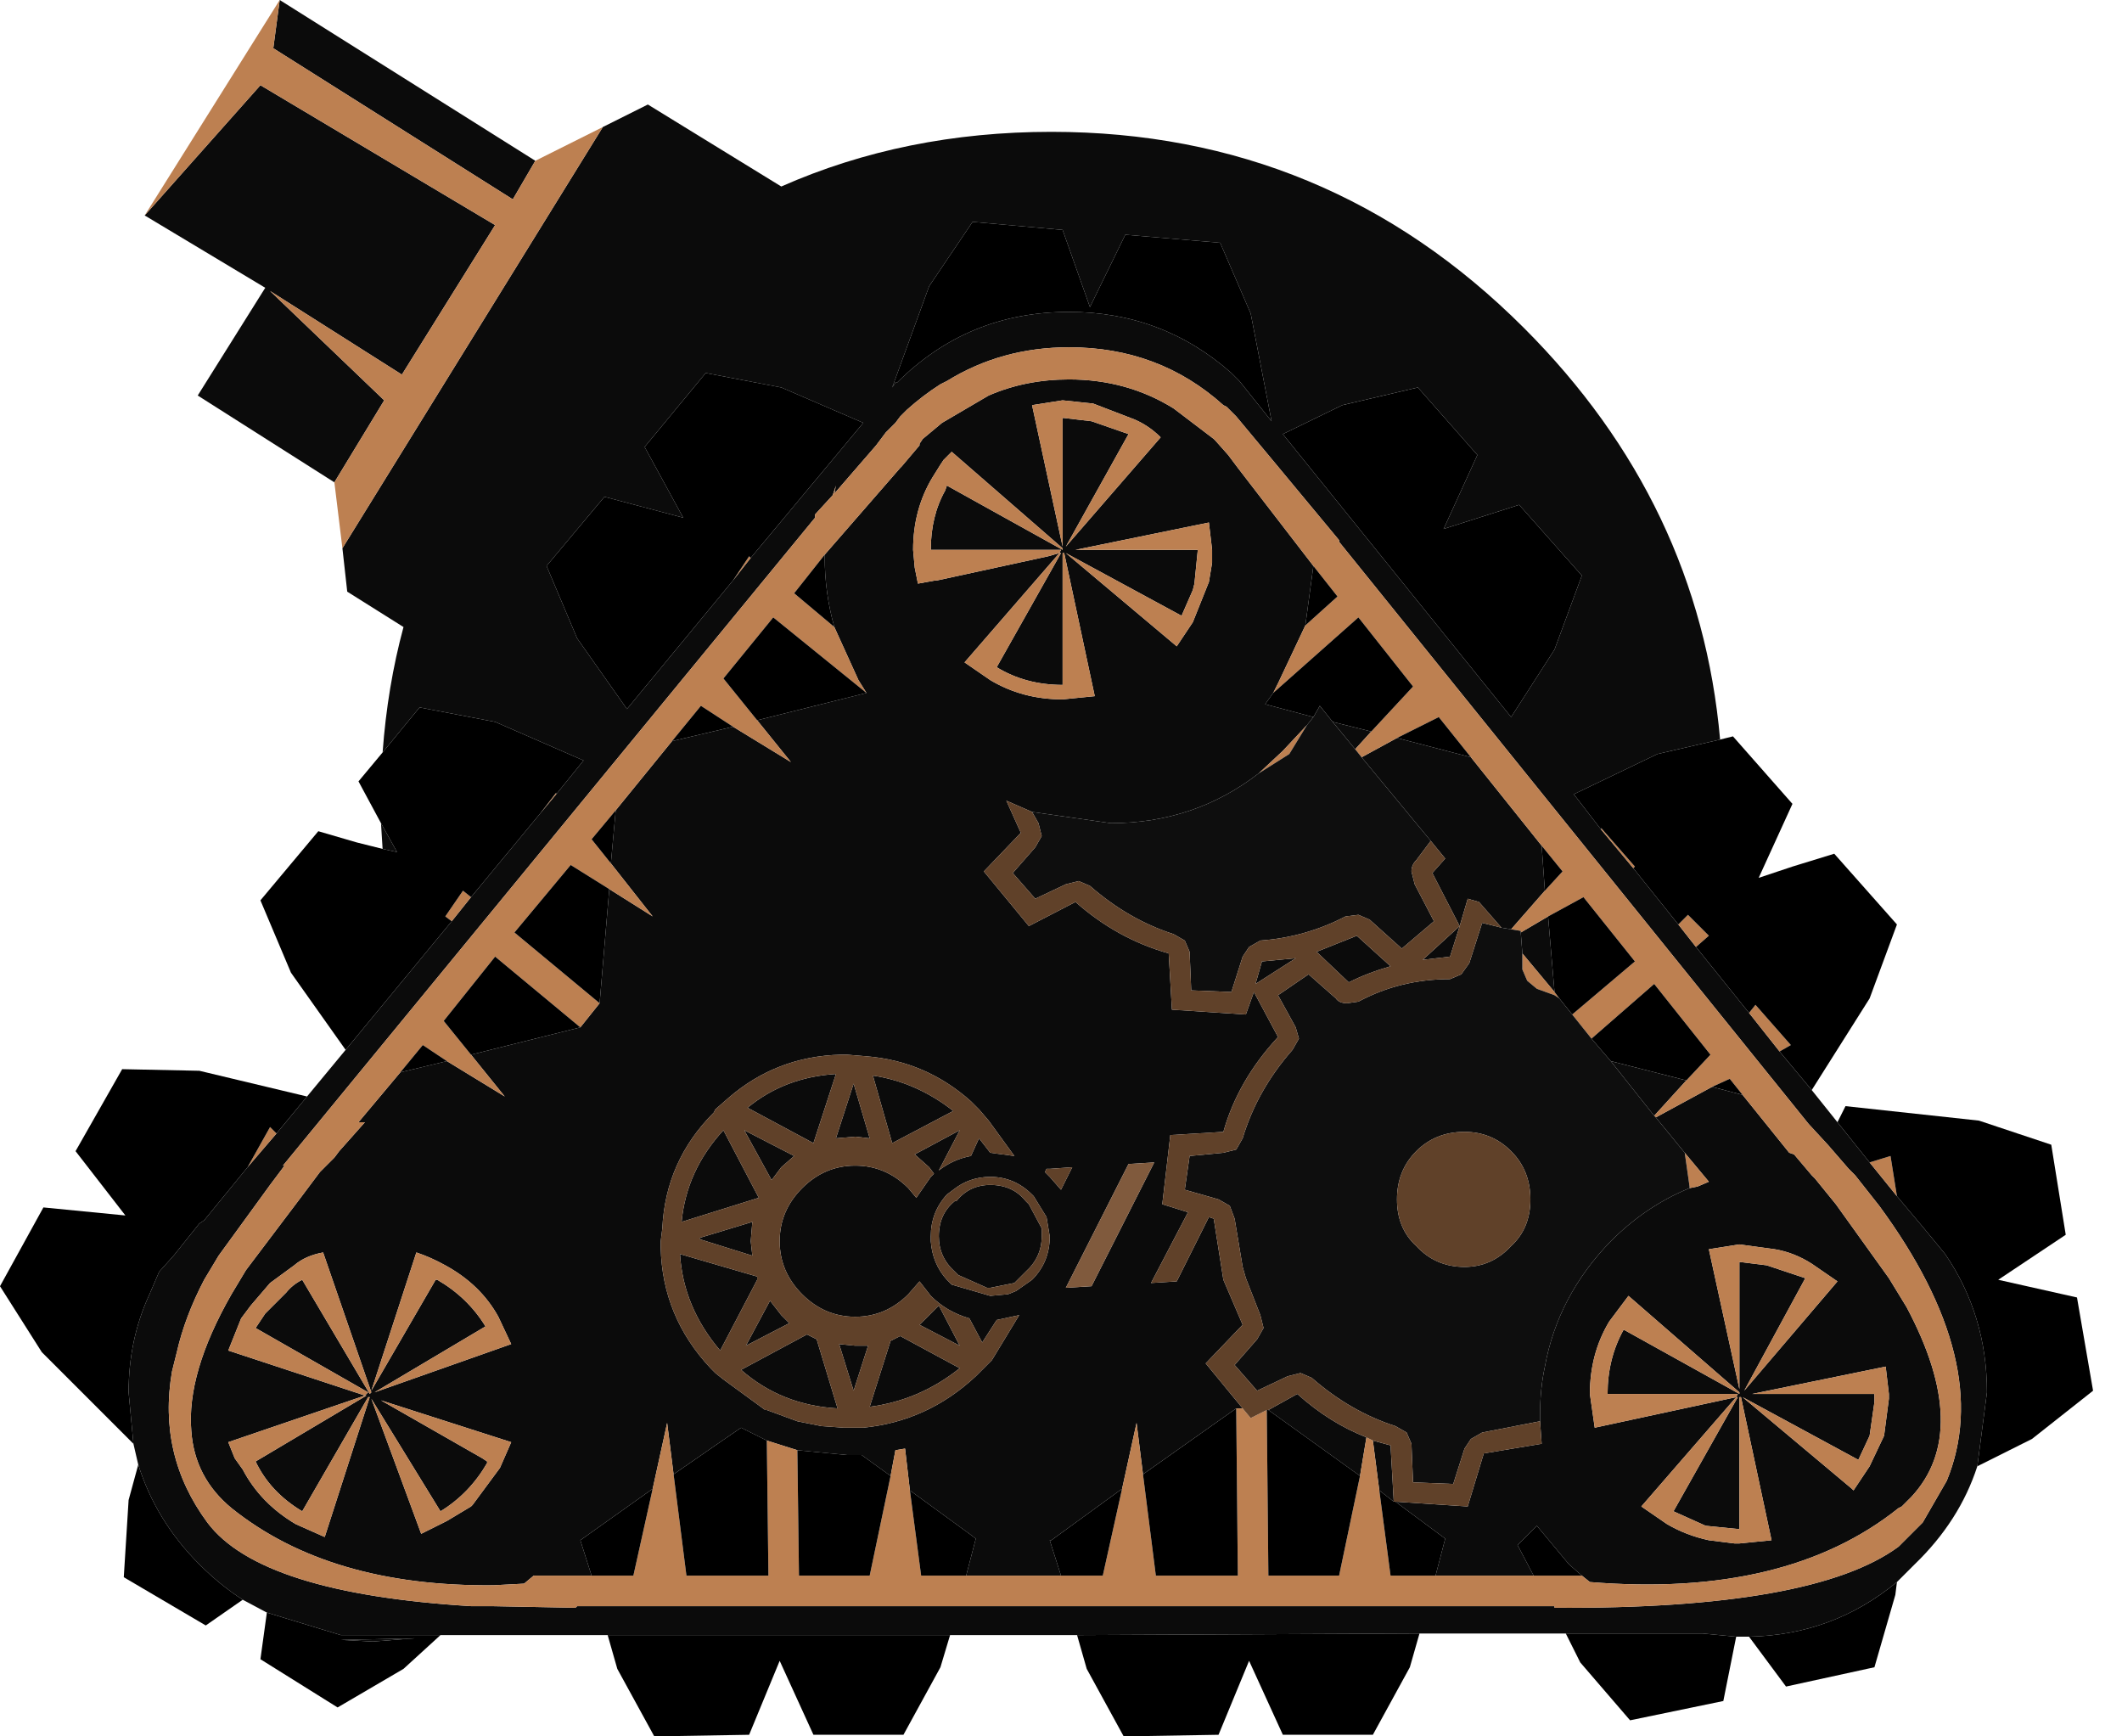 <?xml version="1.0" encoding="utf-8"?>
<svg version="1.1" id="Layer_1"
xmlns="http://www.w3.org/2000/svg"
xmlns:xlink="http://www.w3.org/1999/xlink"
width="66px" height="54px"
xml:space="preserve">
<g id="827" transform="matrix(1, 0, 0, 1, 4.8, 8.7)">
<path style="fill:#0B0B0B;fill-opacity:1" d="M11.85,-3.7L11.15 -2.5L3.7 -7.2L3.9 -8.7L11.85 -3.7M-0.3,-2L3.3 -6.05L10.6 -1.7L7.7 2.95L3.6 0.35L7.15 3.75L5.6 6.3L1.35 3.6L3.45 0.25L-0.3 -2M14.1,42.15L8.9 42.15L5.8 42.15L3.5 41.45L2.75 41.05Q2.05 40.6 1.4 39.95Q0.05 38.6 -0.5 36.85L-0.65 36.2L-0.8 34.6Q-0.8 32.95 -0.15 31.55L0.15 30.85L0.6 30.35L1.4 29.35L1.55 29.25L2.9 27.6L3.8 26.55L4.75 25.4L5.95 23.95L9.25 19.95L9.85 19.2L12 16.6L12.5 16L13.35 14.95L10.6 13.75L8.25 13.3L7.1 14.7Q7.25 12.65 7.75 10.8L6 9.7L5.85 8.35L13.95 -4.75L15.35 -5.45L19.5 -2.9Q23.35 -4.6 27.9 -4.6Q36.5 -4.6 42.6 1.5Q48.05 6.95 48.7 14.3L46.75 14.75L44.15 16L45 17.1L46 18.3L47.4 20.05L47.95 20.75L49.6 22.8L50.55 24L51.55 25.2L52.35 26.2L53.35 27.45L54.2 28.5L55 29.45L55.7 30.3Q57 32.2 57 34.6L56.7 36.9Q56.15 38.6 54.75 39.95L54.2 40.5Q52.2 42.15 49.6 42.2L49.4 42.2L49.2 42.2L48.15 42.1L43.9 42.1L39.35 42.1L28.7 42.15L24.75 42.15L14.1 42.15M7.1,17.7L7.05 16.9L7.55 17.8L7.1 17.7M25.45,-1.8L24.1 0.2L22.95 3.35L23.05 3.2L23.1 3.2Q25.3 1 28.45 1Q31.35 1 33.5 2.9L33.75 3.15L34.75 4.4L34.1 1.05L33.15 -1.15L30.2 -1.4L29.1 0.85L28.25 -1.55L25.45 -1.8M42.45,7L40.1 7.75L41.15 5.45L39.3 3.35L36.95 3.9L35.1 4.8L42.2 13.6L43.55 11.5L44.4 9.2L42.45 7M37.55,14.85L38.65 14.25L40.95 14.85L43.15 17.6L43.25 19L42.2 20.2L41.9 20.15L41.2 19.35L40.85 19.25L40.6 20.1L39.75 18.45L40.15 18L39.7 17.45L37.55 14.85M43.55,22.15L42.55 20.95L42.5 20.3L43.35 19.8L43.55 22.15M47.65,24.9L46.65 26L45.3 24.3L47.65 24.9M42.9,40.3L39.85 40.3L40.15 39.15L38.6 38L40.85 38.15L41.35 36.5L43.15 36.2L43.1 35.5L43.1 35.3Q43.1 34.5 43.25 33.8Q43.65 31.6 45.3 29.9Q46.4 28.8 47.75 28.25L48 28.2L48.35 28.05L47.6 27.15L46.7 26.05L48.45 25.1L49.4 25.35L50.85 27.15L51 27.2L51.55 27.85L51.65 27.95L52.3 28.75L53.95 31.05L54.5 31.95Q56.55 35.8 54.65 37.85L54.35 38.15L54.25 38.2Q50.75 41 44.65 40.5L44.4 40.3L44 39.95L43 38.75L42.4 39.35L42.9 40.3M38.1,37.65L37.9 36.1L38.45 36.25L38.55 38L38.1 37.65M34.65,35.15L35.55 34.65Q36.55 35.55 37.7 36L37.5 37.2L34.65 35.15M22.15,12.85L21.9 12.45L21.15 10.8Q20.85 9.75 20.85 8.6L20.85 8.55L23.2 5.85L23.25 5.8L23.8 5.15L23.8 5.1L23.9 4.95L24.5 4.45L25.95 3.6Q27.1 3.1 28.45 3.1Q30.25 3.1 31.7 4L32.95 4.95L33 5L33.4 5.45L33.7 5.85L36.05 8.9L35.8 10.75L34.95 12.55L34.8 12.85L34.55 13.2L36.05 13.6L35.85 13.85L35.1 14.65L34.35 15.35Q32.35 16.9 29.75 16.9L27.3 16.55L26.5 16.2L26.95 17.2L25.8 18.4L27.2 20.1L28.65 19.35Q29.95 20.5 31.55 20.95L31.65 22.7L33.95 22.85L34.2 22.15L34.95 23.55Q33.7 24.9 33.25 26.5L31.6 26.6L31.35 28.75L32.15 29L31 31.2L31.8 31.15L32.8 29.15L32.95 29.2L33.25 31.1L33.85 32.5L32.7 33.7L33.85 35.1L33.65 35.1L30.75 37.15L30.55 35.55L30.1 37.6L27.9 39.2L27.85 39.2L28.2 40.3L25.25 40.3L25.55 39.15L25.35 39L23.5 37.65L23.35 36.35L23.05 36.4L22.9 37.2L22 36.55L21.8 36.55L21.7 36.55L21.55 36.55L20 36.4L19.05 36.1L18.25 35.7L17.45 36.25L16.15 37.15L15.95 35.55L15.5 37.6L13.25 39.2L13.6 40.3L11.8 40.3L11.5 40.55L10.55 40.6Q5.45 40.65 2.4 38.2Q1.25 37.25 1.15 35.8Q1 34 2.4 31.55L2.85 30.8L4.55 28.55L5.15 27.75L5.6 27.3L5.75 27.1L6.55 26.2L6.35 26.2L7.65 24.65L9.1 24.3L10.9 25.4L9.85 24.1L13.25 23.25L13.85 22.5L14.15 18.95L15.5 19.8L14.2 18.15L14.35 16.5L16.1 14.35L18 13.9L19.8 15L18.75 13.7L22.15 12.85M36.65,13.75L37.85 14.05L37.35 14.6L36.65 13.75M52.7,27.65L52.05 26.9L51.45 26.25L36.85 8.15L36.85 8.1L34.65 5.45L33.65 4.25L33.35 3.95L33.25 3.9Q31.25 2.1 28.45 2.1Q26.35 2.1 24.65 3.15L24.45 3.25Q23.9 3.6 23.4 4.05L23.2 4.25L23.05 4.45L22.75 4.75L22.45 5.15L21.15 6.65L21.2 6.4L21.1 6.7L20.55 7.3L20.55 7.4L4 27.55L4.05 27.55L3.6 28.15L2 30.35L1.55 31.1Q0.95 32.25 0.7 33.35L0.55 33.95Q0.1 36.55 1.65 38.65Q3.3 40.85 9.85 41.25L10.5 41.25L13.1 41.3L13.15 41.25L43.55 41.25L43.55 41.3Q51.6 41.35 54.25 39.4L55 38.65L55.75 37.35Q57.25 33.7 53.65 28.8L52.9 27.85L52.85 27.8L52.7 27.65M53.5,34.7L53.5 34.9L53.35 35.95L53 36.7L49.4 34.75L52.8 37.6L52.85 37.65L53.35 36.9L53.8 35.95L53.95 34.8L53.95 34.65L53.85 33.8L49.7 34.65L53.5 34.65L53.5 34.7M51.55,30.6Q51 30.25 50.4 30.15L49.3 30L48.35 30.15L49.3 34.5L49.3 34.55L49.3 30.55L49.35 30.55L50.15 30.65L51.35 31.05L49.45 34.55L52.35 31.15L51.55 30.6M44.8,35.7L49.2 34.75L46.25 38.15L47.05 38.7Q47.65 39.05 48.35 39.2L49.15 39.3L49.3 39.3L50.3 39.2L49.35 34.75L49.3 34.75L49.3 38.85L49.25 38.85L48.25 38.75L47.25 38.3L49.25 34.75L49.2 34.75L49.25 34.65L45.2 34.65Q45.2 33.55 45.7 32.65L49.3 34.65L49.3 34.6L45.85 31.6L45.25 32.4Q44.65 33.4 44.65 34.65L44.8 35.7M30.5,4.35L29.2 3.85L28.25 3.75L27.3 3.9L28.25 8.3L28.25 4.3L28.3 4.3L29.15 4.4L30.3 4.8L28.35 8.3L31.3 4.9Q30.95 4.55 30.5 4.35M32.9,8.4L32.8 7.55L28.65 8.4L32.45 8.4L32.45 8.45L32.35 9.45L32.3 9.65L31.95 10.45L28.35 8.5L31.8 11.4L32.3 10.65L32.8 9.4L32.9 8.8L32.9 8.4M24.2,6.15Q23.6 7.15 23.6 8.4L23.65 8.95L23.75 9.45L24.3 9.35L24.35 9.35L27.8 8.6L28.15 8.5L25.2 11.9L26 12.45Q27 13.05 28.25 13.05L29.25 12.95L28.3 8.5L28.25 8.5L28.25 12.6Q27.1 12.6 26.2 12.05L28.2 8.5L28.15 8.5L28.2 8.4L24.15 8.4Q24.15 7.35 24.6 6.55L24.65 6.4L28.25 8.4L28.25 8.35L24.8 5.35L24.55 5.6L24.45 5.75L24.2 6.15M21.35,24.1Q19.35 24.15 17.85 25.45L17.45 25.8L17.4 25.9Q15.9 27.4 15.8 29.5L15.75 29.9L15.75 30.1Q15.8 32.25 17.3 33.85L17.45 34L17.7 34.2L19 35.15L19.05 35.15L20 35.5L20.75 35.65L21.45 35.7L21.55 35.7L22.05 35.7Q24.05 35.5 25.55 34.1L25.65 34L26.05 33.6L26.9 32.2L26.2 32.35L25.75 33.05L25.35 32.3Q24.65 32.1 24.15 31.6L23.8 31.15L23.45 31.55Q22.75 32.25 21.8 32.25Q20.85 32.25 20.15 31.55Q19.45 30.85 19.45 29.9Q19.45 28.95 20.15 28.25Q20.85 27.55 21.8 27.55Q22.75 27.55 23.45 28.25L23.7 28.55L24.15 27.9L24.25 27.8L24.1 27.6L23.65 27.2L25.05 26.45L24.4 27.7Q24.85 27.35 25.4 27.25L25.65 26.7L26 27.15L26.75 27.25L25.95 26.15L25.65 25.8L25.4 25.55Q24 24.3 22.15 24.15L21.55 24.1L21.35 24.1M34.45,21.2L35.5 21.1L34.25 21.9L34.45 21.2M39.45,21.15L40.6 20.1L40.3 21.05L39.45 21.15M37.4,20.4L38.45 21.35Q37.75 21.55 37.15 21.85L36.15 20.9L37.4 20.4M18.55,8.65L22.05 4.45L19.5 3.35L17.15 2.9L15.25 5.2L16.45 7.4L14 6.75L12.2 8.9L13.15 11.15L14.7 13.35L18 9.35L18.55 8.65M19.9,27.25L19.5 27.6L19.2 28L18.35 26.45L19.9 27.25M16.95,29.8L18.6 29.3L18.55 29.9L18.6 30.35L17 29.85L16.95 29.8M18.8,28.55L16.4 29.3Q16.55 27.7 17.7 26.45L18.8 28.55M10.35,36.75L10.35 36.8Q9.8 37.75 8.9 38.3L6.75 34.8L8.3 39L9.1 38.6L9.85 38.15L9.9 38.1L10.75 36.95L11.1 36.15L7.05 34.85L10.2 36.65L10.35 36.75M10.7,32.25Q10.15 31.25 9.05 30.65Q8.6 30.4 8.15 30.25L6.75 34.55L8.75 31.1L8.8 31.1Q9.75 31.65 10.3 32.55L6.85 34.6L11.1 33.1L10.7 32.25M19.5,32.2L19.75 32.45L18.4 33.15L19.15 31.75L19.5 32.2M18.75,31.1L17.6 33.3Q16.45 31.95 16.35 30.3L18.75 31L18.75 31.1M4.6,31.1L6.7 34.65L6.75 34.6L5.25 30.25Q4.7 30.35 4.35 30.65L3.6 31.2L3 31.9L2.7 32.3L2.3 33.3L6.55 34.7L2.3 36.15L2.5 36.65L2.75 37Q3.3 38.05 4.4 38.7L5.3 39.1L6.7 34.75L6.65 34.75L4.6 38.3Q3.6 37.7 3.15 36.75L6.6 34.7L6.55 34.7L6.65 34.6L3.15 32.6L3.45 32.15L4.1 31.5Q4.3 31.25 4.6 31.1M5.8,42.3L8.1 42.25L6.8 42.35L5.8 42.3M27.85,27.65L27.75 27.65L27.7 27.75L27.85 27.9L28.2 28.3L28.55 27.6L27.85 27.65M27.3,28.45Q26.75 27.9 26 27.9Q25.35 27.9 24.85 28.3L24.65 28.45Q24.15 29 24.15 29.75L24.15 29.9Q24.2 30.6 24.65 31.1L24.8 31.25L26 31.6L26.55 31.55L26.8 31.45L27.3 31.1Q27.85 30.55 27.85 29.75L27.75 29.15L27.35 28.5L27.3 28.45M27.2,28.75L27.6 29.5L27.6 29.75Q27.6 30.4 27.1 30.85L26.75 31.2L26 31.35L25.9 31.35L25 30.95L24.9 30.85Q24.4 30.4 24.4 29.75Q24.4 29.05 24.9 28.65L24.95 28.65Q25.35 28.15 26 28.15Q26.7 28.15 27.1 28.65L27.2 28.75M22.95,26.85L22.35 24.75Q23.7 24.95 24.85 25.85L22.95 26.85M21.8,26.65L21.2 26.7L21.75 25L22.25 26.7L21.8 26.65M24.4,31.9L25.05 33.15L23.8 32.5L24.1 32.2L24.4 31.9M23.2,32.85L25.05 33.85Q23.8 34.85 22.25 35.05L22.9 33L23.2 32.85M21.8,33.15L22.2 33.15L21.75 34.55L21.3 33.1L21.8 33.15M20.6,32.95L21.25 35.1Q19.5 35 18.25 33.9L20.3 32.8L20.6 32.95M29.15,31.3L31.1 27.45L30.3 27.5L28.35 31.35L29.15 31.3M20.5,26.85L18.45 25.75Q19.6 24.8 21.2 24.7L20.5 26.85" />
<path style="fill:#BD8051;fill-opacity:1" d="M13.95,-4.75L5.85 8.35L5.6 6.3L7.15 3.75L3.6 0.35L7.7 2.95L10.6 -1.7L3.3 -6.05L-0.3 -2L3.9 -8.7L3.7 -7.2L11.15 -2.5L11.85 -3.7L13.95 -4.75M45,17.1L45 17.05L46.05 18.25L46 18.3L45 17.1M47.4,20.05L47.7 19.75L48.35 20.4L47.95 20.75L47.4 20.05M49.6,22.8L49.8 22.55L50.9 23.8L50.55 24L49.6 22.8M39.95,13.6L38.65 14.25L37.55 14.85L37.35 14.6L37.85 14.05L39.15 12.65L37.45 10.5L34.8 12.85L34.95 12.55L35.8 10.75L36.8 9.85L36.05 8.9L33.7 5.85L33.4 5.45L33 5L32.95 4.95L31.7 4Q30.25 3.1 28.45 3.1Q27.1 3.1 25.95 3.6L24.5 4.45L23.9 4.95L23.8 5.1L23.8 5.15L23.25 5.8L23.2 5.85L20.85 8.55L19.9 9.75L21.15 10.8L21.9 12.45L22.15 12.85L19.25 10.5L17.7 12.4L18.75 13.7L19.8 15L18 13.9L17 13.25L16.1 14.35L14.35 16.5L13.6 17.4L14.2 18.15L15.5 19.8L14.15 18.95L12.95 18.2L11.2 20.3L13.85 22.5L13.25 23.25L10.6 21.05L9 23.05L9.85 24.1L10.9 25.4L9.1 24.3L8.35 23.8L7.65 24.65L6.35 26.2L6.55 26.2L5.75 27.1L5.6 27.3L5.15 27.75L4.55 28.55L2.85 30.8L2.4 31.55Q1 34 1.15 35.8Q1.25 37.25 2.4 38.2Q5.45 40.65 10.55 40.6L11.5 40.55L11.8 40.3L13.6 40.3L14.9 40.3L15.5 37.6L15.95 35.55L16.15 37.15L16.55 40.3L19.1 40.3L19.05 36.1L20 36.4L20.05 40.3L22.25 40.3L22.9 37.2L23.05 36.4L23.35 36.35L23.5 37.65L23.85 40.3L25.25 40.3L28.2 40.3L29.5 40.3L30.1 37.6L30.55 35.55L30.75 37.15L31.15 40.3L33.7 40.3L33.65 35.1L33.85 35.1L34.1 35.4L34.6 35.15L34.65 40.3L36.85 40.3L37.5 37.2L37.7 36L37.9 36.1L38.1 37.65L38.45 40.3L39.85 40.3L42.9 40.3L44.4 40.3L44.65 40.5Q50.75 41 54.25 38.2L54.35 38.15L54.65 37.85Q56.55 35.8 54.5 31.95L53.95 31.05L52.3 28.75L51.65 27.95L51.55 27.85L51 27.2L50.85 27.15L49.4 25.35L49 24.85L48.45 25.1L46.7 26.05L46.65 26L47.65 24.9L48.4 24.1L46.65 21.9L44.7 23.6L44.1 22.85L46.05 21.2L44.45 19.2L43.35 19.8L42.5 20.3L42.5 20.25L42.2 20.2L43.25 19L43.8 18.4L43.15 17.6L40.95 14.85L39.95 13.6M47.75,28.25L47.75 28.2L47.6 27.15L48.35 28.05L48 28.2L47.75 28.25M43.55,22.15L43.7 22.35L43.55 22.25L43 22.05L42.7 21.8L42.55 21.45L42.55 20.95L43.55 22.15M53.35,27.45L54 27.25L54.2 28.5L53.35 27.45M52.85,27.8L52.9 27.85L53.65 28.8Q57.25 33.7 55.75 37.35L55 38.65L54.25 39.4Q51.6 41.35 43.55 41.3L43.55 41.25L13.15 41.25L13.1 41.3L10.5 41.25L9.85 41.25Q3.3 40.85 1.65 38.65Q0.1 36.55 0.55 33.95L0.7 33.35Q0.95 32.25 1.55 31.1L2 30.35L3.6 28.15L4.05 27.55L4 27.55L20.55 7.4L20.55 7.3L21.1 6.7L21.2 6.4L21.15 6.65L22.45 5.15L22.75 4.75L23.05 4.45L23.2 4.25L23.4 4.05Q23.9 3.6 24.45 3.25L24.65 3.15Q26.35 2.1 28.45 2.1Q31.25 2.1 33.25 3.9L33.35 3.95L33.65 4.25L34.65 5.45L36.85 8.1L36.85 8.15L51.45 26.25L52.05 26.9L52.7 27.65L52.85 27.8M53.5,34.65L49.7 34.65L53.85 33.8L53.95 34.65L53.95 34.8L53.8 35.95L53.35 36.9L52.85 37.65L52.8 37.6L49.4 34.75L53 36.7L53.35 35.95L53.5 34.9L53.5 34.7L53.5 34.65M52.35,31.15L49.45 34.55L51.35 31.05L50.15 30.65L49.35 30.55L49.3 30.55L49.3 34.55L49.3 34.5L48.35 30.15L49.3 30L50.4 30.15Q51 30.25 51.55 30.6L52.35 31.15M44.65,34.65Q44.65 33.4 45.25 32.4L45.85 31.6L49.3 34.6L49.3 34.65L45.7 32.65Q45.2 33.55 45.2 34.65L49.25 34.65L49.2 34.75L49.25 34.75L47.25 38.3L48.25 38.75L49.25 38.85L49.3 38.85L49.3 34.75L49.35 34.75L50.3 39.2L49.3 39.3L49.15 39.3L48.35 39.2Q47.65 39.05 47.05 38.7L46.25 38.15L49.2 34.75L44.8 35.7L44.65 34.65M31.3,4.9L28.35 8.3L30.3 4.8L29.15 4.4L28.3 4.3L28.25 4.3L28.25 8.3L27.3 3.9L28.25 3.75L29.2 3.85L30.5 4.35Q30.95 4.55 31.3 4.9M32.9,8.8L32.8 9.4L32.3 10.65L31.8 11.4L28.35 8.5L31.95 10.45L32.3 9.65L32.35 9.45L32.45 8.45L32.45 8.4L28.65 8.4L32.8 7.55L32.9 8.4L32.9 8.8M24.45,5.75L24.55 5.6L24.8 5.35L28.25 8.35L28.25 8.4L24.65 6.4L24.6 6.55Q24.15 7.35 24.15 8.4L28.2 8.4L28.15 8.5L28.2 8.5L26.2 12.05Q27.1 12.6 28.25 12.6L28.25 8.5L28.3 8.5L29.25 12.95L28.25 13.05Q27 13.05 26 12.45L25.2 11.9L28.15 8.5L27.8 8.6L24.35 9.35L24.3 9.35L23.75 9.45L23.65 8.95L23.6 8.4Q23.6 7.15 24.2 6.15L24.45 5.75M35.3,14.75L34.35 15.35L35.1 14.65L35.85 13.85L35.3 14.75M18,9.35L18.5 8.6L18.55 8.65L18 9.35M9.25,19.95L9.05 19.8L9.6 19L9.85 19.2L9.25 19.95M12,16.6L12.5 15.95L12.5 16L12 16.6M10.2,36.65L7.05 34.85L11.1 36.15L10.75 36.95L9.9 38.1L9.85 38.15L9.1 38.6L8.3 39L6.75 34.8L8.9 38.3Q9.8 37.75 10.35 36.8L10.35 36.75L10.2 36.65M11.1,33.1L6.85 34.6L10.3 32.55Q9.75 31.65 8.8 31.1L8.75 31.1L6.75 34.55L8.15 30.25Q8.6 30.4 9.05 30.65Q10.15 31.25 10.7 32.25L11.1 33.1M2.9,27.6L3.6 26.35L3.8 26.55L2.9 27.6M4.1,31.5L3.45 32.15L3.15 32.6L6.65 34.6L6.55 34.7L6.6 34.7L3.15 36.75Q3.6 37.7 4.6 38.3L6.65 34.75L6.7 34.75L5.3 39.1L4.4 38.7Q3.3 38.05 2.75 37L2.5 36.65L2.3 36.15L6.55 34.7L2.3 33.3L2.7 32.3L3 31.9L3.6 31.2L4.35 30.65Q4.7 30.35 5.25 30.25L6.75 34.6L6.7 34.65L4.6 31.1Q4.3 31.25 4.1 31.5" />
<path style="fill:#000000;fill-opacity:1" d="M50.55,24L50.9 23.8L49.8 22.55L49.6 22.8L47.95 20.75L48.35 20.4L47.7 19.75L47.4 20.05L46 18.3L46.05 18.25L45 17.05L45 17.1L44.15 16L46.75 14.75L48.7 14.3L49.1 14.2L50.95 16.3L49.9 18.6L50.95 18.25L52.25 17.85L54.2 20.05L53.35 22.35L51.55 25.2L50.55 24M52.35,26.2L52.6 25.7L56.75 26.15L59 26.9L59.45 29.7L57.35 31.1L59.8 31.65L60.3 34.55L58.4 36.05L56.7 36.9L57 34.6Q57 32.2 55.7 30.3L55 29.45L54.2 28.5L54 27.25L53.35 27.45L52.35 26.2M54.2,40.5L54.15 40.9L53.5 43.15L50.75 43.75L49.6 42.2Q52.2 42.15 54.2 40.5M48.15,42.1L49.2 42.2L48.8 44.2L45.9 44.8L44.35 43L43.9 42.1L48.15 42.1M39.35,42.1L39.05 43.15L37.9 45.25L35.1 45.25L34.05 42.95L33.1 45.25L30.15 45.3L29 43.2L28.7 42.15L39.35 42.1M24.75,42.15L24.45 43.15L23.3 45.25L20.5 45.25L19.45 42.95L18.5 45.25L15.55 45.3L14.4 43.2L14.1 42.15L24.75 42.15M5.8,42.15L8.9 42.15L7.75 43.2L5.7 44.4L3.3 42.9L3.5 41.45L5.8 42.15M1.4,39.95Q2.05 40.6 2.75 41.05L1.6 41.85L-0.95 40.35L-0.8 37.95L-0.5 36.85Q0.05 38.6 1.4 39.95M1.55,29.25L1.4 29.35L0.6 30.35L0.15 30.85L-0.15 31.55Q-0.8 32.95 -0.8 34.6L-0.65 36.2L-3.5 33.35L-4.8 31.3L-3.45 28.85L-0.9 29.1L-2.45 27.1L-1 24.55L1.4 24.6L4.75 25.4L3.8 26.55L3.6 26.35L2.9 27.6L1.55 29.25M5.95,23.95L4.25 21.55L3.3 19.3L5.1 17.15L6.3 17.5L7.1 17.7L7.55 17.8L7.05 16.9L6.35 15.6L7.1 14.7L8.25 13.3L10.6 13.75L13.35 14.95L12.5 16L12.5 15.95L12 16.6L9.85 19.2L9.6 19L9.05 19.8L9.25 19.95L5.95 23.95M28.25,-1.55L29.1 0.85L30.2 -1.4L33.15 -1.15L34.1 1.05L34.75 4.4L33.75 3.15L33.5 2.9Q31.35 1 28.45 1Q25.3 1 23.1 3.2L23.05 3.2L22.95 3.35L24.1 0.2L25.45 -1.8L28.25 -1.55M44.4,9.2L43.55 11.5L42.2 13.6L35.1 4.8L36.95 3.9L39.3 3.35L41.15 5.45L40.1 7.75L42.45 7L44.4 9.2M43.15,17.6L43.8 18.4L43.25 19L43.15 17.6M43.35,19.8L44.45 19.2L46.05 21.2L44.1 22.85L43.7 22.35L43.55 22.15L43.35 19.8M45.3,24.3L44.7 23.6L46.65 21.9L48.4 24.1L47.65 24.9L45.3 24.3M48.45,25.1L49 24.85L49.4 25.35L48.45 25.1M42.4,39.35L43 38.75L44 39.95L44.4 40.3L42.9 40.3L42.4 39.35M38.55,38L38.6 38L40.15 39.15L39.85 40.3L38.45 40.3L38.1 37.65L38.55 38M37.5,37.2L36.85 40.3L34.65 40.3L34.6 35.15L34.65 35.15L37.5 37.2M33.65,35.1L33.7 40.3L31.15 40.3L30.75 37.15L33.65 35.1M27.85,39.2L27.9 39.2L30.1 37.6L29.5 40.3L28.2 40.3L27.85 39.2M25.35,39L25.55 39.15L25.25 40.3L23.85 40.3L23.5 37.65L25.35 39M22.9,37.2L22.25 40.3L20.05 40.3L20 36.4L21.55 36.55L21.7 36.55L21.8 36.55L22 36.55L22.9 37.2M17.45,36.25L18.25 35.7L19.05 36.1L19.1 40.3L16.55 40.3L16.15 37.15L17.45 36.25M13.25,39.2L15.5 37.6L14.9 40.3L13.6 40.3L13.25 39.2M7.65,24.65L8.35 23.8L9.1 24.3L7.65 24.65M9.85,24.1L9 23.05L10.6 21.05L13.25 23.25L9.85 24.1M13.85,22.5L11.2 20.3L12.95 18.2L14.15 18.95L13.85 22.5M14.2,18.15L13.6 17.4L14.35 16.5L14.2 18.15M16.1,14.35L17 13.25L18 13.9L16.1 14.35M18.75,13.7L17.7 12.4L19.25 10.5L22.15 12.85L18.75 13.7M20.85,8.6Q20.85 9.75 21.15 10.8L19.9 9.75L20.85 8.55L20.85 8.6M36.05,8.9L36.8 9.85L35.8 10.75L36.05 8.9M36.65,13.75L36.25 13.25L36.05 13.6L34.55 13.2L34.8 12.85L37.45 10.5L39.15 12.65L37.85 14.05L36.65 13.75M38.65,14.25L39.95 13.6L40.95 14.85L38.65 14.25M18.5,8.6L18 9.35L14.7 13.35L13.15 11.15L12.2 8.9L14 6.75L16.45 7.4L15.25 5.2L17.15 2.9L19.5 3.35L22.05 4.45L18.55 8.65L18.5 8.6M6.8,42.35L8.1 42.25L5.8 42.3L6.8 42.35" />
<path style="fill:#805A3D;fill-opacity:1" d="M28.35,31.35L30.3 27.5L31.1 27.45L29.15 31.3L28.35 31.35" />
<path style="fill:#0E0E0E;fill-opacity:1" d="M46.65,26L46.7 26.05L47.6 27.15L47.75 28.2L47.75 28.25Q46.4 28.8 45.3 29.9Q43.65 31.6 43.25 33.8Q43.1 34.5 43.1 35.3L43.1 35.5L41.3 35.85L40.95 36.05L40.75 36.35L40.4 37.45L39.15 37.4L39.1 36.2L38.95 35.85L38.6 35.65Q37.2 35.2 36 34.15L35.65 34L35.25 34.1L34.3 34.55L33.6 33.75L34.3 32.95L34.5 32.6L34.4 32.2L33.95 31.05L33.85 30.7L33.6 29.2L33.45 28.8L33.1 28.6L32.05 28.3L32.2 27.25L33.25 27.15L33.65 27.05L33.85 26.7Q34.3 25.2 35.4 23.95L35.6 23.6L35.5 23.25L34.95 22.25L35.9 21.6L36.75 22.35Q36.85 22.5 37.1 22.5L37.45 22.45Q38.75 21.75 40.3 21.75L40.65 21.6L40.9 21.25L41.3 20L41.9 20.15L42.2 20.2L42.5 20.25L42.5 20.3L42.55 20.95L42.55 21.45L42.7 21.8L43 22.05L43.55 22.25L43.7 22.35L44.1 22.85L44.7 23.6L45.3 24.3L46.65 26M35.85,13.85L36.05 13.6L36.25 13.25L36.65 13.75L37.35 14.6L37.55 14.85L39.7 17.45L39.25 18.05Q39.1 18.2 39.1 18.4L39.2 18.8L39.8 19.95L38.8 20.8L37.8 19.9L37.45 19.75L37.05 19.8Q35.8 20.45 34.4 20.55L34.05 20.75L33.85 21.05L33.5 22.15L32.25 22.1L32.2 20.9L32.05 20.55L31.7 20.35Q30.3 19.9 29.1 18.85L28.75 18.7L28.35 18.8L27.4 19.25L26.7 18.45L27.4 17.65L27.6 17.3L27.5 16.9L27.3 16.55L29.75 16.9Q32.35 16.9 34.35 15.35L35.3 14.75L35.85 13.85M42.2,27.1Q41.6 26.5 40.75 26.5Q39.85 26.5 39.25 27.1Q38.65 27.7 38.65 28.6Q38.65 29.5 39.25 30.05Q39.85 30.7 40.75 30.7Q41.6 30.7 42.2 30.05Q42.8 29.5 42.8 28.6Q42.8 27.7 42.2 27.1" />
<path style="fill:#604129;fill-opacity:1" d="M38.55,38L38.45 36.25L37.9 36.1L37.7 36Q36.55 35.55 35.55 34.65L34.65 35.15L34.6 35.15L34.1 35.4L33.85 35.1L32.7 33.7L33.85 32.5L33.25 31.1L32.95 29.2L32.8 29.15L31.8 31.15L31 31.2L32.15 29L31.35 28.75L31.6 26.6L33.25 26.5Q33.7 24.9 34.95 23.55L34.2 22.15L33.95 22.85L31.65 22.7L31.55 20.95Q29.95 20.5 28.65 19.35L27.2 20.1L25.8 18.4L26.95 17.2L26.5 16.2L27.3 16.55L27.5 16.9L27.6 17.3L27.4 17.65L26.7 18.45L27.4 19.25L28.35 18.8L28.75 18.7L29.1 18.85Q30.3 19.9 31.7 20.35L32.05 20.55L32.2 20.9L32.25 22.1L33.5 22.15L33.85 21.05L34.05 20.75L34.4 20.55Q35.8 20.45 37.05 19.8L37.45 19.75L37.8 19.9L38.8 20.8L39.8 19.95L39.2 18.8L39.1 18.4Q39.1 18.2 39.25 18.05L39.7 17.45L40.15 18L39.75 18.45L40.6 20.1L40.85 19.25L41.2 19.35L41.9 20.15L41.3 20L40.9 21.25L40.65 21.6L40.3 21.75Q38.75 21.75 37.45 22.45L37.1 22.5Q36.85 22.5 36.75 22.35L35.9 21.6L34.95 22.25L35.5 23.25L35.6 23.6L35.4 23.95Q34.3 25.2 33.85 26.7L33.65 27.05L33.25 27.15L32.2 27.25L32.05 28.3L33.1 28.6L33.45 28.8L33.6 29.2L33.85 30.7L33.95 31.05L34.4 32.2L34.5 32.6L34.3 32.95L33.6 33.75L34.3 34.55L35.25 34.1L35.65 34L36 34.15Q37.2 35.2 38.6 35.65L38.95 35.85L39.1 36.2L39.15 37.4L40.4 37.45L40.75 36.35L40.95 36.05L41.3 35.85L43.1 35.5L43.15 36.2L41.35 36.5L40.85 38.15L38.6 38L38.55 38M42.8,28.6Q42.8 29.5 42.2 30.05Q41.6 30.7 40.75 30.7Q39.85 30.7 39.25 30.05Q38.65 29.5 38.65 28.6Q38.65 27.7 39.25 27.1Q39.85 26.5 40.75 26.5Q41.6 26.5 42.2 27.1Q42.8 27.7 42.8 28.6M21.55,24.1L22.15 24.15Q24 24.3 25.4 25.55L25.65 25.8L25.95 26.15L26.75 27.25L26 27.15L25.65 26.7L25.4 27.25Q24.85 27.35 24.4 27.7L25.05 26.45L23.65 27.2L24.1 27.6L24.25 27.8L24.15 27.9L23.7 28.55L23.45 28.25Q22.75 27.55 21.8 27.55Q20.85 27.55 20.15 28.25Q19.45 28.95 19.45 29.9Q19.45 30.85 20.15 31.55Q20.85 32.25 21.8 32.25Q22.75 32.25 23.45 31.55L23.8 31.15L24.15 31.6Q24.65 32.1 25.35 32.3L25.75 33.05L26.2 32.35L26.9 32.2L26.05 33.6L25.65 34L25.55 34.1Q24.05 35.5 22.05 35.7L21.55 35.7L21.45 35.7L20.75 35.65L20 35.5L19.05 35.15L19 35.15L17.7 34.2L17.45 34L17.3 33.85Q15.8 32.25 15.75 30.1L15.75 29.9L15.8 29.5Q15.9 27.4 17.4 25.9L17.45 25.8L17.85 25.45Q19.35 24.15 21.35 24.1L21.55 24.1M34.25,21.9L35.5 21.1L34.45 21.2L34.25 21.9M40.3,21.05L40.6 20.1L39.45 21.15L40.3 21.05M36.15,20.9L37.15 21.85Q37.75 21.55 38.45 21.35L37.4 20.4L36.15 20.9M18.35,26.45L19.2 28L19.5 27.6L19.9 27.25L18.35 26.45M17,29.85L18.6 30.35L18.55 29.9L18.6 29.3L16.95 29.8L17 29.85M17.7,26.45Q16.55 27.7 16.4 29.3L18.8 28.55L17.7 26.45M19.15,31.75L18.4 33.15L19.75 32.45L19.5 32.2L19.15 31.75M18.75,31L16.35 30.3Q16.45 31.95 17.6 33.3L18.75 31.1L18.75 31M28.55,27.6L28.2 28.3L27.85 27.9L27.7 27.75L27.75 27.65L27.85 27.65L28.55 27.6M27.35,28.5L27.75 29.15L27.85 29.75Q27.85 30.55 27.3 31.1L26.8 31.45L26.55 31.55L26 31.6L24.8 31.25L24.65 31.1Q24.2 30.6 24.15 29.9L24.15 29.75Q24.15 29 24.65 28.45L24.85 28.3Q25.35 27.9 26 27.9Q26.75 27.9 27.3 28.45L27.35 28.5M27.1,28.65Q26.7 28.15 26 28.15Q25.35 28.15 24.95 28.65L24.9 28.65Q24.4 29.05 24.4 29.75Q24.4 30.4 24.9 30.85L25 30.95L25.9 31.35L26 31.35L26.75 31.2L27.1 30.85Q27.6 30.4 27.6 29.75L27.6 29.5L27.2 28.75L27.1 28.65M24.85,25.85Q23.7 24.95 22.35 24.75L22.95 26.85L24.85 25.85M22.25,26.7L21.75 25L21.2 26.7L21.8 26.65L22.25 26.7M24.1,32.2L23.8 32.5L25.05 33.15L24.4 31.9L24.1 32.2M22.9,33L22.25 35.05Q23.8 34.85 25.05 33.85L23.2 32.85L22.9 33M21.3,33.1L21.75 34.55L22.2 33.15L21.8 33.15L21.3 33.1M20.3,32.8L18.25 33.9Q19.5 35 21.25 35.1L20.6 32.95L20.3 32.8M21.2,24.7Q19.6 24.8 18.45 25.75L20.5 26.85L21.2 24.7" />
</g>
</svg>
